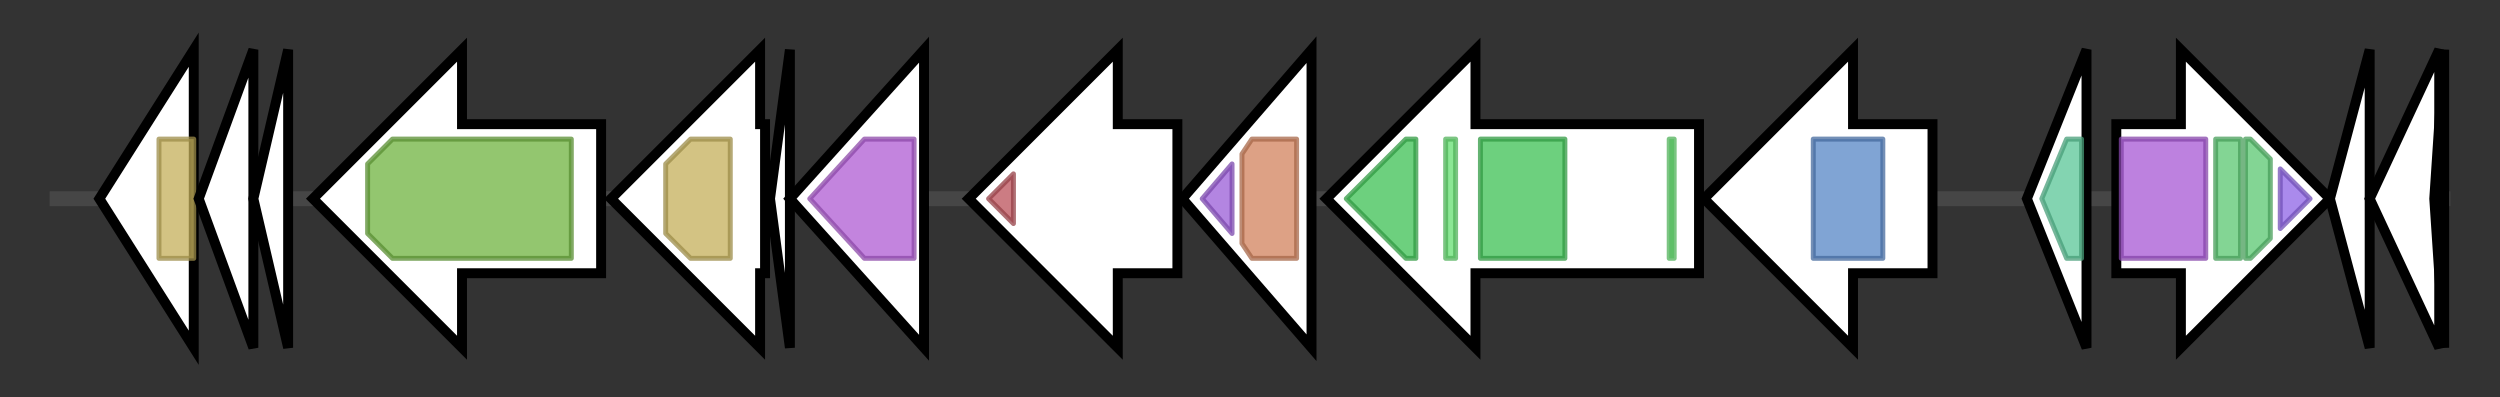 <svg version="1.1" baseProfile="full" xmlns="http://www.w3.org/2000/svg" width="503.233" height="80">
	<rect width="100%" height="100%" fill="#333333" stroke="none"/>
	<g>
		<line x1="10" y1="40.0" x2="493.233" y2="40.0" style="stroke:rgb(70,70,70); stroke-width:3 "/>
		<g>
			<title> (ctg7_9)</title>
			<polygon class=" (ctg7_9)" points="20,40 39,10 39,70" fill="rgb(255,255,255)" fill-opacity="1.0" stroke="rgb(0,0,0)" stroke-width="2"  />
			<g>
				<title>Acyltransferase (PF01553)
"Acyltransferase"</title>
				<polygon class="PF01553" points="32,28 32,28 39,28 39,52 32,52 32,52" stroke-linejoin="round" width="7" height="24" fill="rgb(196,175,90)" stroke="rgb(156,140,72)" stroke-width="1" opacity="0.75" />
			</g>
		</g>
		<g>
			<title> (ctg7_10)</title>
			<polygon class=" (ctg7_10)" points="40,40 51,10 51,70" fill="rgb(255,255,255)" fill-opacity="1.0" stroke="rgb(0,0,0)" stroke-width="2"  />
		</g>
		<g>
			<title> (ctg7_11)</title>
			<polygon class=" (ctg7_11)" points="51,40 58,10 58,70" fill="rgb(255,255,255)" fill-opacity="1.0" stroke="rgb(0,0,0)" stroke-width="2"  />
		</g>
		<g>
			<title> (ctg7_12)</title>
			<polygon class=" (ctg7_12)" points="121,25 93,25 93,10 63,40 93,70 93,55 121,55" fill="rgb(255,255,255)" fill-opacity="1.0" stroke="rgb(0,0,0)" stroke-width="2"  />
			<g>
				<title>AMP-binding (PF00501)
"AMP-binding enzyme"</title>
				<polygon class="PF00501" points="74,33 79,28 115,28 115,52 79,52 74,47" stroke-linejoin="round" width="41" height="24" fill="rgb(111,178,63)" stroke="rgb(88,142,50)" stroke-width="1" opacity="0.75" />
			</g>
		</g>
		<g>
			<title> (ctg7_13)</title>
			<polygon class=" (ctg7_13)" points="154,25 153,25 153,10 123,40 153,70 153,55 154,55" fill="rgb(255,255,255)" fill-opacity="1.0" stroke="rgb(0,0,0)" stroke-width="2"  />
			<g>
				<title>Acyltransferase (PF01553)
"Acyltransferase"</title>
				<polygon class="PF01553" points="134,33 139,28 147,28 147,52 139,52 134,47" stroke-linejoin="round" width="13" height="24" fill="rgb(196,175,90)" stroke="rgb(156,140,72)" stroke-width="1" opacity="0.75" />
			</g>
		</g>
		<g>
			<title> (ctg7_14)</title>
			<polygon class=" (ctg7_14)" points="155,40 159,10 159,70" fill="rgb(255,255,255)" fill-opacity="1.0" stroke="rgb(0,0,0)" stroke-width="2"  />
		</g>
		<g>
			<title> (ctg7_15)</title>
			<polygon class=" (ctg7_15)" points="159,40 186,10 186,70" fill="rgb(255,255,255)" fill-opacity="1.0" stroke="rgb(0,0,0)" stroke-width="2"  />
			<g>
				<title>PDDEXK_2 (PF12784)
"PD-(D/E)XK nuclease family transposase"</title>
				<polygon class="PF12784" points="163,40 174,28 184,28 184,52 174,52 163,40" stroke-linejoin="round" width="21" height="24" fill="rgb(175,91,211)" stroke="rgb(140,72,168)" stroke-width="1" opacity="0.75" />
			</g>
		</g>
		<g>
			<title> (ctg7_16)</title>
			<polygon class=" (ctg7_16)" points="237,25 225,25 225,10 195,40 225,70 225,55 237,55" fill="rgb(255,255,255)" fill-opacity="1.0" stroke="rgb(0,0,0)" stroke-width="2"  />
			<g>
				<title>HATPase_c_5 (PF14501)
"GHKL domain"</title>
				<polygon class="PF14501" points="199,40 204,35 204,45" stroke-linejoin="round" width="9" height="24" fill="rgb(187,81,89)" stroke="rgb(149,64,71)" stroke-width="1" opacity="0.75" />
			</g>
		</g>
		<g>
			<title> (ctg7_17)</title>
			<polygon class=" (ctg7_17)" points="238,40 264,10 264,70" fill="rgb(255,255,255)" fill-opacity="1.0" stroke="rgb(0,0,0)" stroke-width="2"  />
			<g>
				<title>LytTR (PF04397)
"LytTr DNA-binding domain"</title>
				<polygon class="PF04397" points="242,40 248,33 248,47" stroke-linejoin="round" width="9" height="24" fill="rgb(154,92,215)" stroke="rgb(123,73,172)" stroke-width="1" opacity="0.75" />
			</g>
			<g>
				<title>Response_reg (PF00072)
"Response regulator receiver domain"</title>
				<polygon class="PF00072" points="250,31 252,28 261,28 261,52 252,52 250,49" stroke-linejoin="round" width="11" height="24" fill="rgb(209,129,92)" stroke="rgb(167,103,73)" stroke-width="1" opacity="0.75" />
			</g>
		</g>
		<g>
			<title> (ctg7_18)</title>
			<polygon class=" (ctg7_18)" points="342,25 297,25 297,10 267,40 297,70 297,55 342,55" fill="rgb(255,255,255)" fill-opacity="1.0" stroke="rgb(0,0,0)" stroke-width="2"  />
			<g>
				<title>SecD_SecF (PF02355)
"Protein export membrane protein"</title>
				<polygon class="PF02355" points="271,40 283,28 285,28 285,52 283,52" stroke-linejoin="round" width="18" height="24" fill="rgb(61,192,83)" stroke="rgb(48,153,66)" stroke-width="1" opacity="0.75" />
			</g>
			<g>
				<title>Sec_GG (PF07549)
"SecD/SecF GG Motif"</title>
				<rect class="PF07549" x="291" y="28" stroke-linejoin="round" width="2" height="24" fill="rgb(100,222,112)" stroke="rgb(80,177,89)" stroke-width="1" opacity="0.75" />
			</g>
			<g>
				<title>SecD_SecF (PF02355)
"Protein export membrane protein"</title>
				<rect class="PF02355" x="298" y="28" stroke-linejoin="round" width="17" height="24" fill="rgb(61,192,83)" stroke="rgb(48,153,66)" stroke-width="1" opacity="0.75" />
			</g>
			<g>
				<title>Sec_GG (PF07549)
"SecD/SecF GG Motif"</title>
				<rect class="PF07549" x="336" y="28" stroke-linejoin="round" width="1" height="24" fill="rgb(100,222,112)" stroke="rgb(80,177,89)" stroke-width="1" opacity="0.75" />
			</g>
		</g>
		<g>
			<title> (ctg7_19)</title>
			<polygon class=" (ctg7_19)" points="389,25 373,25 373,10 343,40 373,70 373,55 389,55" fill="rgb(255,255,255)" fill-opacity="1.0" stroke="rgb(0,0,0)" stroke-width="2"  />
			<g>
				<title>Fer4_12 (PF13353)
"4Fe-4S single cluster domain"</title>
				<rect class="PF13353" x="365" y="28" stroke-linejoin="round" width="14" height="24" fill="rgb(86,133,197)" stroke="rgb(68,106,157)" stroke-width="1" opacity="0.75" />
			</g>
		</g>
		<g>
			<title> (ctg7_20)</title>
			<polygon class=" (ctg7_20)" points="408,40 420,10 420,70" fill="rgb(255,255,255)" fill-opacity="1.0" stroke="rgb(0,0,0)" stroke-width="2"  />
			<g>
				<title>DUF3792 (PF12670)
"Protein of unknown function (DUF3792)"</title>
				<polygon class="PF12670" points="411,40 416,28 419,28 419,52 416,52" stroke-linejoin="round" width="11" height="24" fill="rgb(89,197,151)" stroke="rgb(71,157,120)" stroke-width="1" opacity="0.75" />
			</g>
		</g>
		<g>
			<title> (ctg7_21)</title>
			<polygon class=" (ctg7_21)" points="426,25 439,25 439,10 469,40 439,70 439,55 426,55" fill="rgb(255,255,255)" fill-opacity="1.0" stroke="rgb(0,0,0)" stroke-width="2"  />
			<g>
				<title>DUF21 (PF01595)
"Cyclin M transmembrane N-terminal domain"</title>
				<rect class="PF01595" x="427" y="28" stroke-linejoin="round" width="17" height="24" fill="rgb(167,87,212)" stroke="rgb(133,69,169)" stroke-width="1" opacity="0.75" />
			</g>
			<g>
				<title>CBS (PF00571)
"CBS domain"</title>
				<rect class="PF00571" x="446" y="28" stroke-linejoin="round" width="5" height="24" fill="rgb(89,198,112)" stroke="rgb(71,158,89)" stroke-width="1" opacity="0.75" />
			</g>
			<g>
				<title>CBS (PF00571)
"CBS domain"</title>
				<polygon class="PF00571" points="452,28 453,28 457,32 457,48 453,52 452,52" stroke-linejoin="round" width="5" height="24" fill="rgb(89,198,112)" stroke="rgb(71,158,89)" stroke-width="1" opacity="0.75" />
			</g>
			<g>
				<title>CorC_HlyC (PF03471)
"Transporter associated domain"</title>
				<polygon class="PF03471" points="459,34 465,40 459,46" stroke-linejoin="round" width="7" height="24" fill="rgb(141,99,229)" stroke="rgb(112,79,183)" stroke-width="1" opacity="0.75" />
			</g>
		</g>
		<g>
			<title> (ctg7_22)</title>
			<polygon class=" (ctg7_22)" points="469,40 477,10 477,70" fill="rgb(255,255,255)" fill-opacity="1.0" stroke="rgb(0,0,0)" stroke-width="2"  />
		</g>
		<g>
			<title> (ctg7_23)</title>
			<polygon class=" (ctg7_23)" points="477,40 491,10 491,70" fill="rgb(255,255,255)" fill-opacity="1.0" stroke="rgb(0,0,0)" stroke-width="2"  />
		</g>
		<g>
			<title> (ctg7_24)</title>
			<polygon class=" (ctg7_24)" points="490,40 492,10 492,70" fill="rgb(255,255,255)" fill-opacity="1.0" stroke="rgb(0,0,0)" stroke-width="2"  />
		</g>
	</g>
</svg>
